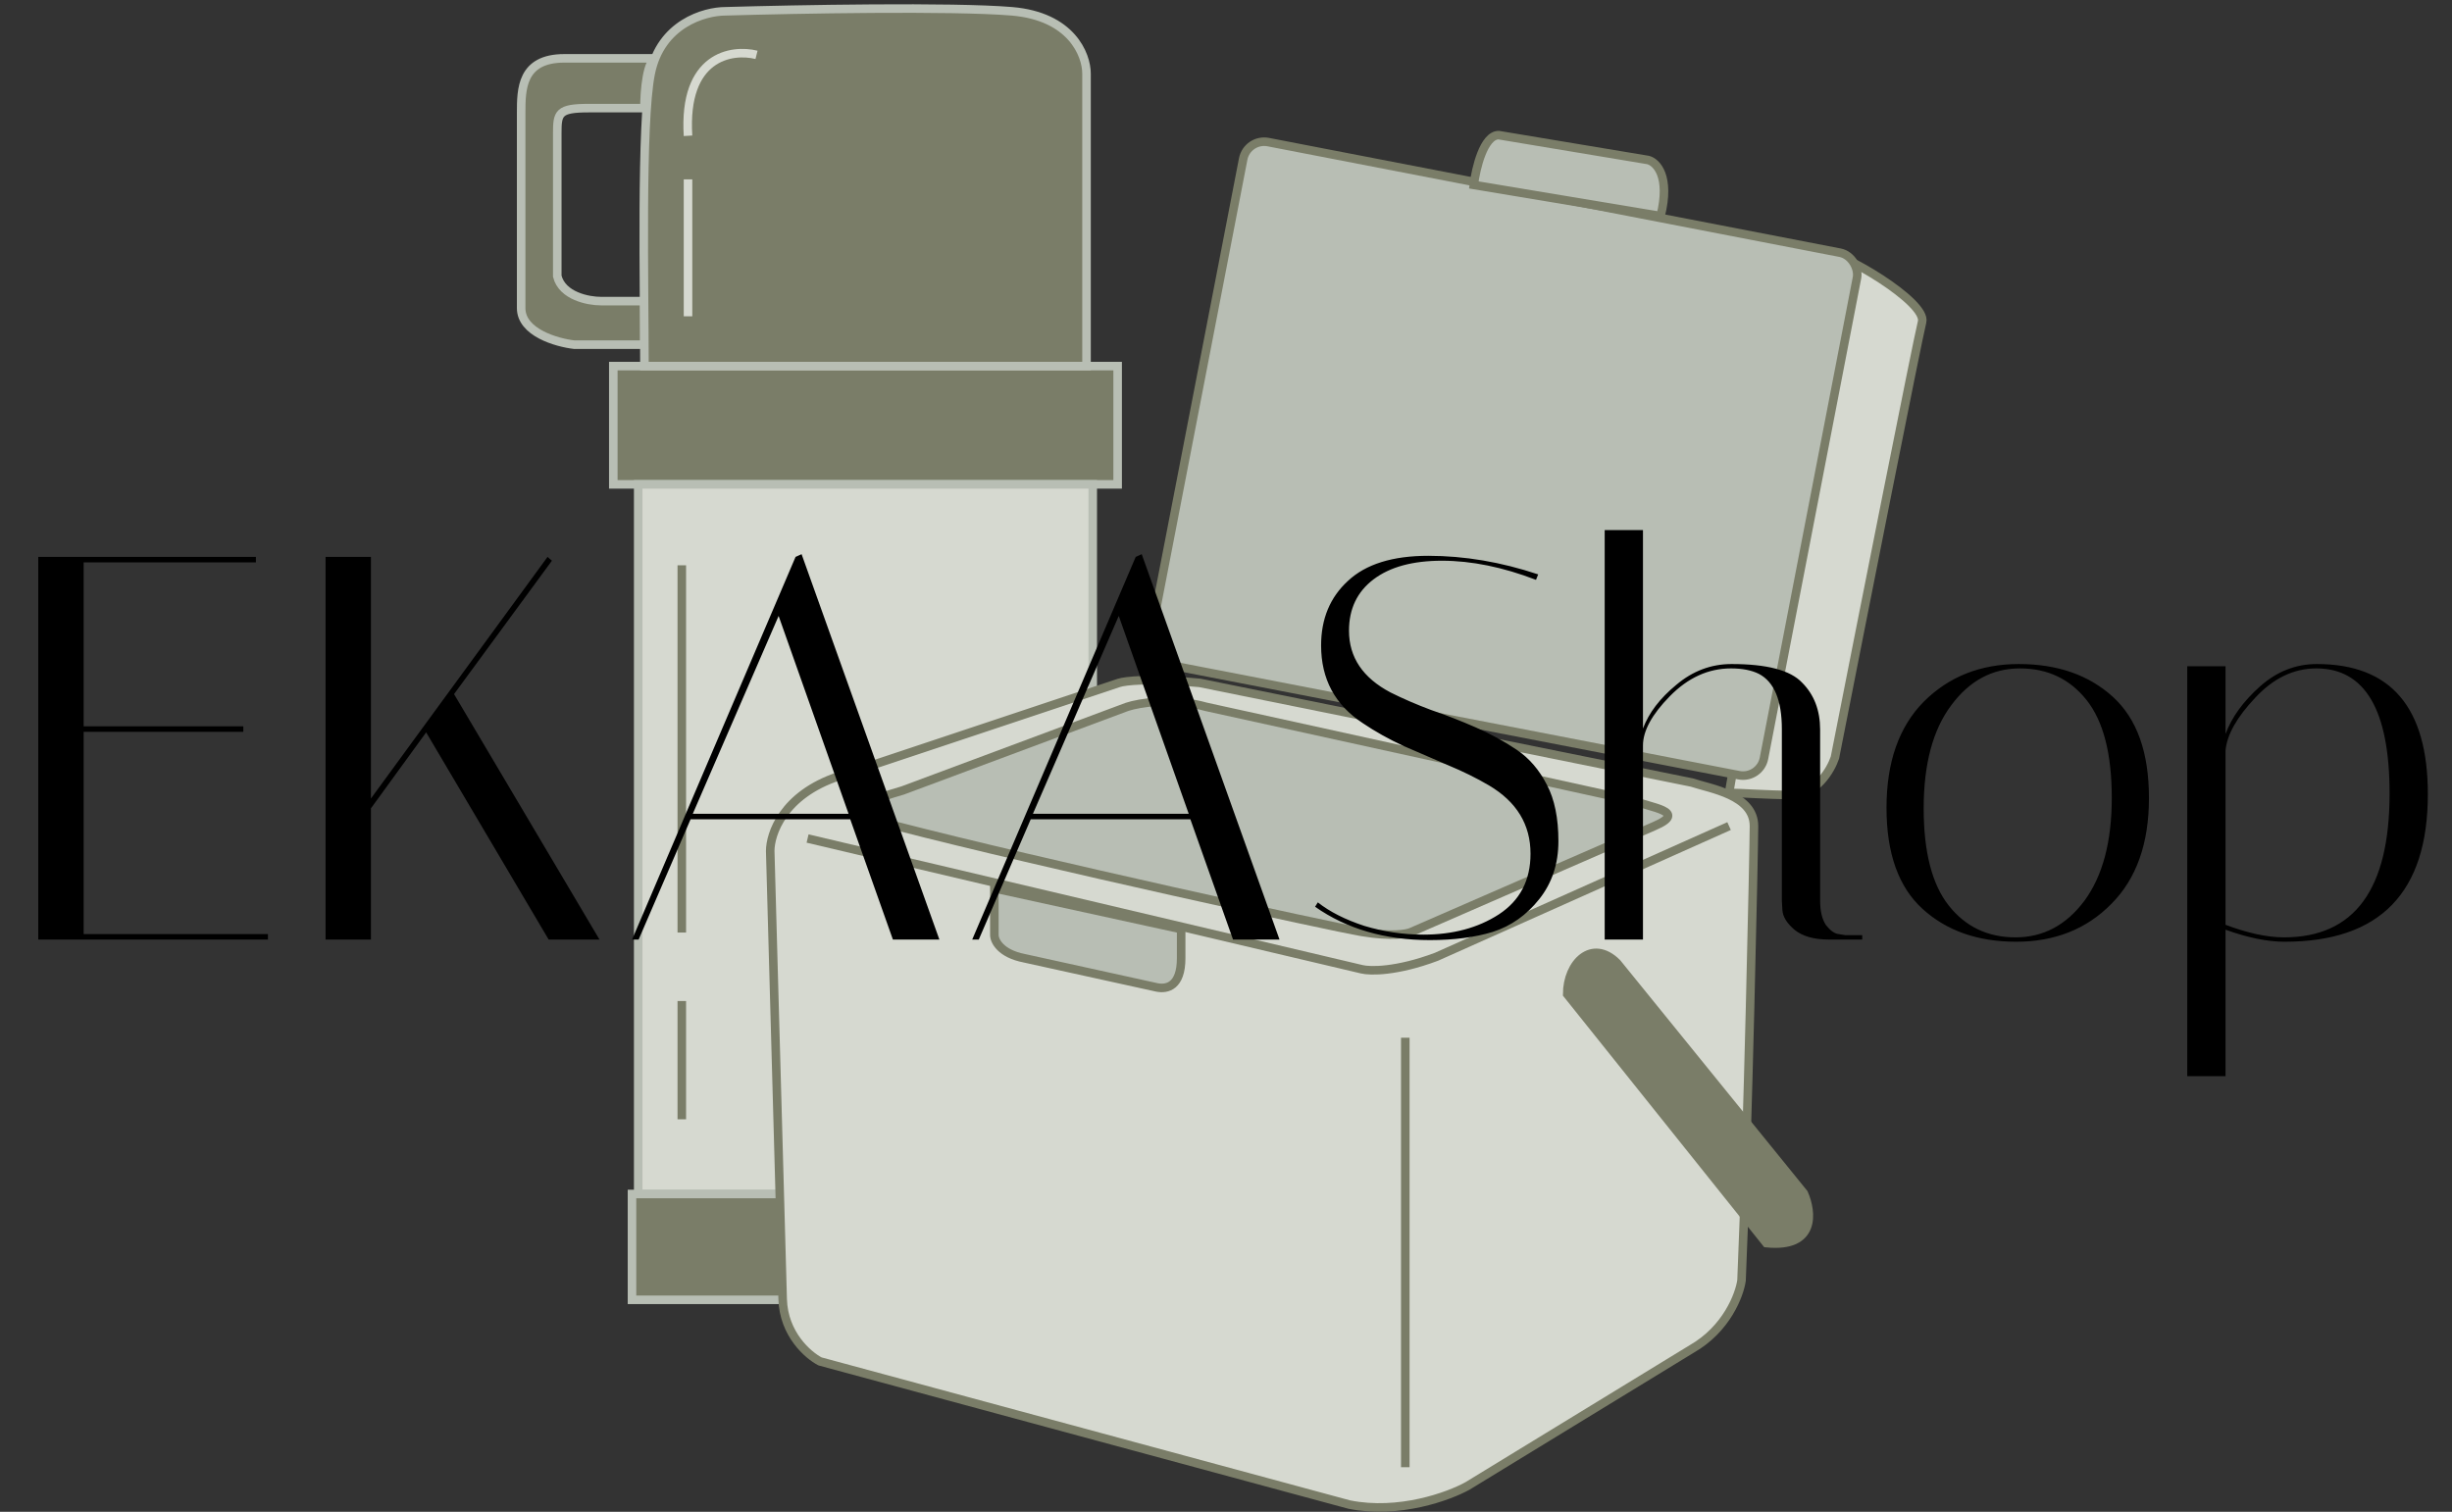 <svg width="287" height="177" viewBox="0 0 287 177" fill="none" xmlns="http://www.w3.org/2000/svg">
<rect x="0" y="0" width="287" height="177" fill="#333333" stroke="none"/>
<path d="M130.817 56.709V42.862H71.786V56.709H130.817Z" fill="white"/>
<path d="M130.817 56.709V42.862H71.786V56.709H130.817Z" fill="#7A7D68"/>
<path d="M130.817 56.709V42.862H71.786V56.709H130.817Z" stroke="#B8BEB4"/>
<path d="M127.902 139.79V56.709H74.701V139.79H127.902Z" fill="white"/>
<path d="M127.902 139.79V56.709H74.701V139.79H127.902Z" fill="#D6D9D0"/>
<path d="M127.902 139.79V56.709H74.701V139.79H127.902Z" stroke="#B8BEB4"/>
<path d="M127.902 152.179V139.79H73.973V152.179H127.902Z" fill="white"/>
<path d="M127.902 152.179V139.79H73.973V152.179H127.902Z" fill="#7A7D68"/>
<path d="M127.902 152.179V139.79H73.973V152.179H127.902Z" stroke="#B8BEB4"/>
<path d="M67.217 40.354H75.43V35.253H70.329C68.871 35.253 65.81 34.67 65.227 32.337V15.576C65.227 13.25 65.373 12.66 68.871 12.66H75.43C75.43 10.717 75.722 6.83 76.888 6.83H66.055C61 6.83 61 10.474 61 13.25V36.074C61 38.928 65.145 40.116 67.217 40.354Z" fill="#7A7D68" stroke="#B8BEB4"/>
<path d="M127.174 8.61V42.862H75.43C75.43 33.795 74.993 14.44 76.159 8.61C77.325 2.779 82.475 1.322 84.904 1.322C93.164 1.079 111.432 0.739 118.428 1.322C125.425 1.905 127.174 6.423 127.174 8.61Z" fill="white"/>
<path d="M127.174 8.61V42.862H75.43C75.43 33.795 74.993 14.44 76.159 8.61C77.325 2.779 82.475 1.322 84.904 1.322C93.164 1.079 111.432 0.739 118.428 1.322C125.425 1.905 127.174 6.423 127.174 8.61Z" fill="#7A7D68"/>
<path d="M127.174 8.61V42.862H75.43C75.43 33.795 74.993 14.44 76.159 8.61C77.325 2.779 82.475 1.322 84.904 1.322C93.164 1.079 111.432 0.739 118.428 1.322C125.425 1.905 127.174 6.423 127.174 8.61Z" stroke="#B8BEB4"/>
<path d="M79.803 117.198V131.045" stroke="#7A7D68"/>
<path d="M88.548 6.423C85.633 5.695 79.948 6.569 80.531 15.898" stroke="#D6D9D0"/>
<path d="M80.531 20.999V37.032" stroke="#D6D9D0"/>
<path d="M79.803 66.183V109.181" stroke="#7A7D68"/>
<path d="M224.976 37.684C225.559 35.352 215.501 29.422 213.315 29.422L202.383 92.826C203.841 92.826 206.756 93.071 209.671 93.071C212.586 93.071 214.287 90.156 214.773 88.698C217.931 72.665 224.393 40.016 224.976 37.684Z" fill="#D6D9D0" stroke="#7A7D68"/>
<path d="M90.151 99.63L91.609 152.102C91.722 156.183 94.571 158.661 95.981 159.39L157.928 176.152C163.758 177.318 169.588 175.18 171.775 173.966L198.011 157.932C202.092 155.6 203.598 151.616 203.841 149.916C204.57 133.154 205.298 99.119 205.298 96.715C205.298 93.071 200.197 92.342 198.011 91.614L140.437 79.953C134.607 79.37 131.692 79.71 130.963 79.953L98.168 90.885C91.609 93.071 90.151 97.687 90.151 99.63Z" fill="#D6D9D0" stroke="#7A7D68"/>
<path d="M189.265 112.748C186.35 109.833 183.435 112.748 183.435 116.392L206.756 145.543C212.586 146.126 212.1 141.899 211.129 139.713L189.265 112.748Z" fill="#7A7D68" stroke="#7A7D68"/>
<path d="M94.524 98.172L159.385 113.477C160.357 113.72 163.466 113.768 168.13 112.019L202.383 96.715" stroke="#7A7D68"/>
<path d="M105.653 92.547C97.698 94.77 101.864 96.252 104.942 96.715C121.869 101.088 155.887 108.521 159.385 109.104C162.883 109.687 164.73 109.347 165.215 109.104L193.638 96.715C197.719 94.966 192.909 94.528 191.451 93.8L141.166 82.753C137.188 81.641 133.353 82.29 131.932 82.753L105.653 92.547Z" fill="#B8BEB4" stroke="#7A7D68"/>
<path d="M116.387 109.464V104.003L138.251 108.782V112.195C138.251 115.472 136.605 115.836 135.43 115.609L119.914 112.195C117.092 111.649 116.387 110.147 116.387 109.464Z" fill="#B8BEB4" stroke="#7A7D68"/>
<path d="M164.487 121.493V171.779" stroke="#7A7D68"/>
<rect x="145.987" y="16.161" width="73.177" height="62.308" rx="2.5" transform="rotate(10.951 145.987 16.161)" fill="#B8BEB4" stroke="#7A7D68"/>
<path d="M175.418 15.82C173.669 15.82 172.746 19.707 172.503 21.651L194.367 25.294C195.533 20.63 193.881 18.978 192.909 18.735L175.418 15.82Z" fill="#B8BEB4" stroke="#7A7D68"/>
<path d="M29.952 65.2V65.84H9.792V85.04H28.48V85.68H9.792V109.36H31.36V110H4.48V65.2H29.952ZM43.417 65.2V93.488L64.089 65.2L64.601 65.648L53.145 81.264L70.169 110H64.217L49.881 85.744L43.417 94.64V110H38.105V65.2H43.417ZM74.751 110H73.983L93.118 65.2L93.823 64.88L109.951 110H104.511L99.519 95.92H80.831L74.751 110ZM91.135 72.112L81.087 95.28H99.326L91.135 72.112ZM114.563 110H113.795L132.931 65.2L133.635 64.88L149.763 110H144.323L139.331 95.92H120.643L114.563 110ZM130.947 72.112L120.899 95.28H139.139L130.947 72.112ZM179.784 67.888C175.901 66.395 172.232 65.648 168.776 65.648C165.362 65.648 162.696 66.373 160.776 67.824C158.856 69.275 157.896 71.28 157.896 73.84C157.896 76.955 159.517 79.365 162.76 81.072C164.21 81.797 165.789 82.48 167.496 83.12C169.245 83.717 170.994 84.4 172.744 85.168C174.493 85.936 176.093 86.811 177.544 87.792C178.994 88.773 180.168 90.139 181.064 91.888C181.96 93.595 182.408 95.792 182.408 98.48C182.408 101.125 181.661 103.387 180.168 105.264C178.674 107.141 176.861 108.421 174.728 109.104C172.637 109.744 170.184 110.064 167.368 110.064C162.12 110.064 157.64 108.763 153.928 106.16L154.248 105.648C155.656 106.757 157.469 107.675 159.688 108.4C161.949 109.083 164.253 109.424 166.6 109.424C170.056 109.424 173 108.635 175.432 107.056C177.906 105.435 179.144 103.067 179.144 99.952C179.144 96.539 177.522 93.872 174.28 91.952C172.829 91.099 171.229 90.309 169.48 89.584C167.773 88.859 166.045 88.112 164.296 87.344C162.546 86.533 160.946 85.637 159.496 84.656C156.253 82.523 154.632 79.493 154.632 75.568C154.632 72.453 155.677 69.936 157.768 68.016C159.858 66.053 162.994 65.072 167.176 65.072C171.4 65.072 175.688 65.797 180.04 67.248L179.784 67.888ZM214.065 110C212.316 110 210.972 109.616 210.033 108.848C209.137 108.08 208.668 107.312 208.625 106.544L208.561 105.456V85.36C208.561 81.989 207.665 79.835 205.873 78.896C205.02 78.469 203.932 78.256 202.609 78.256C199.964 78.256 197.574 79.344 195.441 81.52C193.35 83.653 192.305 85.573 192.305 87.28V110H187.825V62.064H192.305V85.296C192.988 83.461 194.289 81.755 196.209 80.176C198.129 78.555 200.284 77.744 202.673 77.744C206.812 77.744 209.564 78.469 210.929 79.92C212.337 81.328 213.041 83.163 213.041 85.424V105.456C213.041 106.693 213.276 107.653 213.745 108.336C214.257 108.976 214.748 109.317 215.217 109.36L215.985 109.488H217.969V110H214.065ZM235.978 110.256C231.498 110.256 227.85 108.976 225.034 106.416C222.218 103.856 220.81 99.909 220.81 94.576C220.81 89.243 222.261 85.104 225.162 82.16C228.106 79.216 231.818 77.744 236.298 77.744C240.821 77.744 244.49 79.024 247.306 81.584C250.122 84.144 251.53 88.091 251.53 93.424C251.53 98.757 250.058 102.896 247.114 105.84C244.213 108.784 240.501 110.256 235.978 110.256ZM236.426 78.256C233.183 78.256 230.495 79.707 228.362 82.608C226.229 85.467 225.162 89.477 225.162 94.64C225.162 99.76 226.143 103.557 228.106 106.032C230.069 108.507 232.671 109.744 235.914 109.744C239.157 109.744 241.845 108.315 243.978 105.456C246.111 102.555 247.178 98.544 247.178 93.424C247.178 88.261 246.197 84.443 244.234 81.968C242.271 79.493 239.669 78.256 236.426 78.256ZM256.013 78H260.493V85.936C261.218 83.973 262.562 82.117 264.525 80.368C266.487 78.619 268.706 77.744 271.181 77.744C279.842 77.744 284.173 82.821 284.173 92.976C284.173 104.496 278.583 110.256 267.405 110.256C265.399 110.256 263.095 109.787 260.493 108.848V126H256.013V78ZM271.117 78.256C268.471 78.256 266.082 79.408 263.949 81.712C261.815 83.973 260.663 86.021 260.493 87.856V108.272C263.095 109.253 265.378 109.744 267.341 109.744C275.575 109.744 279.693 104.133 279.693 92.912C279.693 83.141 276.834 78.256 271.117 78.256Z" fill="black"/>
</svg>
